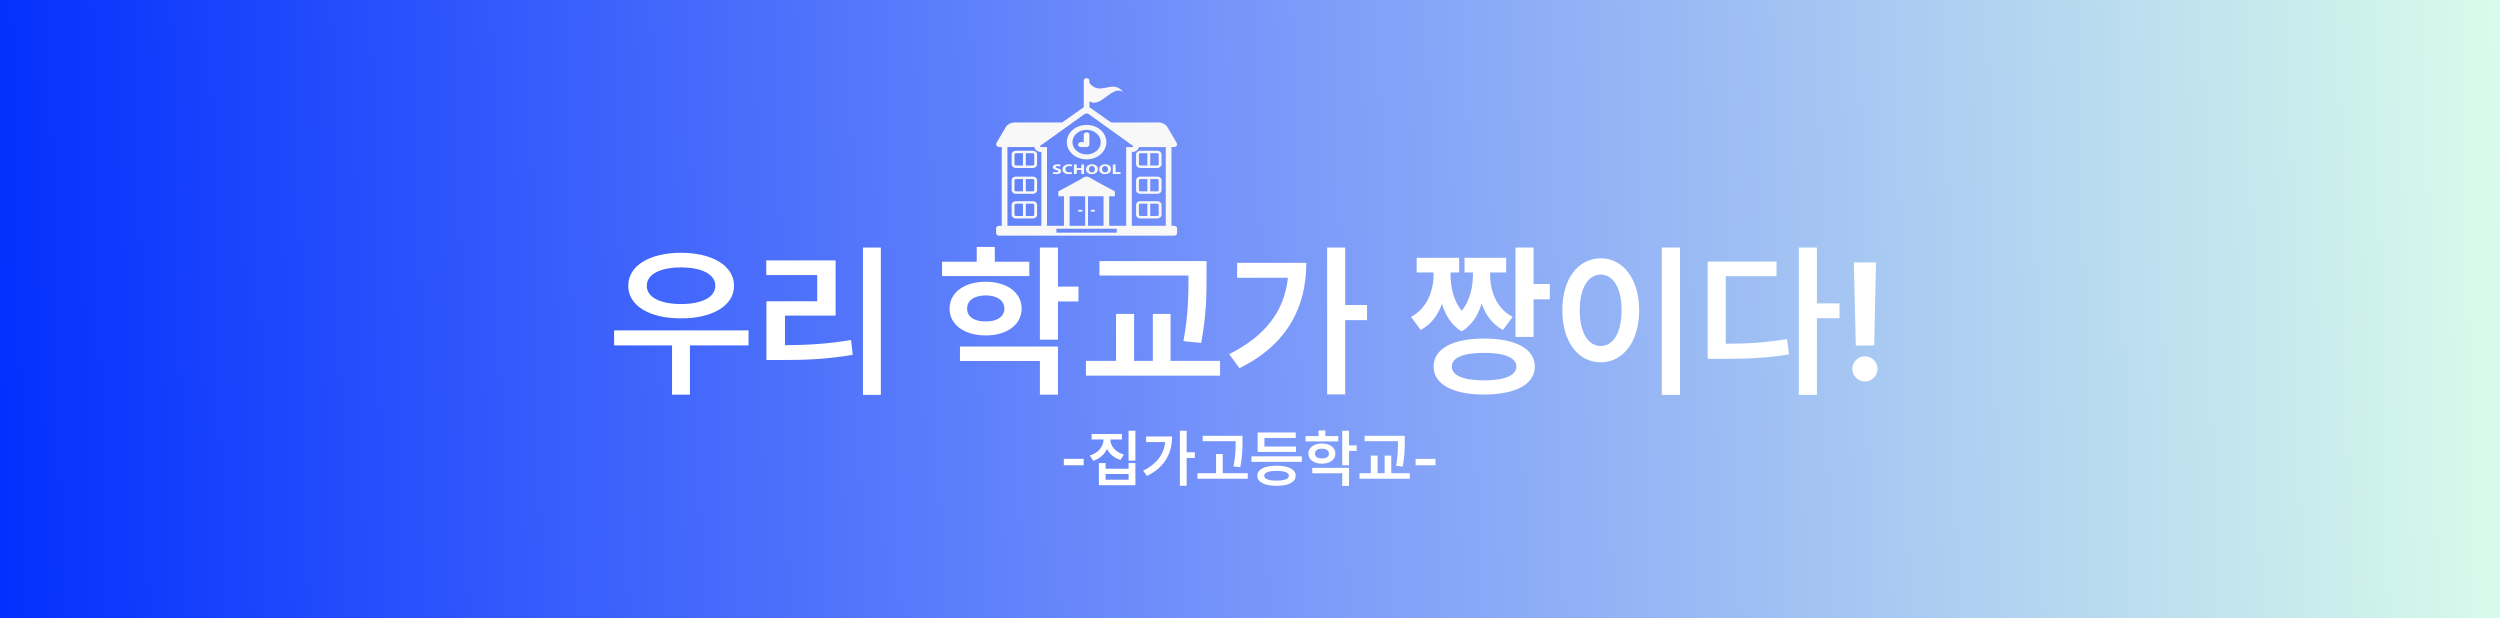 <svg width="1920" height="475" viewBox="0 0 1920 475" fill="none" xmlns="http://www.w3.org/2000/svg">
<g filter="url(#filter0_b_197_2)">
<rect width="1920" height="475" fill="url(#paint0_linear_197_2)"/>
</g>
<path d="M574.875 253.75V265.25H529.875V303.125H516.125V265.25H471.625V253.75H574.875ZM482.5 219.5C482.438 204 498.938 194.188 523 194.125C547.062 194.188 563.688 204 563.75 219.5C563.688 234.812 547.062 244.562 523 244.5C498.938 244.562 482.438 234.812 482.5 219.5ZM496.75 219.5C496.688 228.312 507.062 233.5 523 233.5C539 233.5 549.375 228.312 549.375 219.5C549.375 210.625 539 205.375 523 205.375C507.062 205.375 496.688 210.625 496.75 219.5ZM676.5 190.125V303.25H662.75V190.125H676.5ZM588.5 211.25V200H641.75V242.375H602.875V265.125C620.688 265 636 264.062 653.625 261.125L654.875 272.5C635.688 275.812 618.812 276.562 598.5 276.5H588.625V231.375H627.625V211.25H588.5ZM790.5 201V212H723.5V201H750.125V189.625H764V201H790.5ZM729.25 237C729.25 224.625 740.688 216.375 757 216.375C773.312 216.375 784.562 224.625 784.625 237C784.562 249.375 773.312 257.625 757 257.625C740.688 257.625 729.25 249.375 729.25 237ZM737.25 277.25V266.125H812.5V303.125H798.625V277.25H737.25ZM742.75 237C742.688 243.375 748.438 246.938 757 246.875C765.562 246.938 771.375 243.375 771.375 237C771.375 230.625 765.562 226.875 757 226.875C748.438 226.875 742.688 230.625 742.75 237ZM798.625 260.875V190.125H812.5V220.125H828.25V231.5H812.5V260.875H798.625ZM926.625 200.5V212C926.625 226.062 926.625 241.188 922.5 263.375L908.875 262C912.75 241.062 912.75 225.688 912.75 212V211.625H844.375V200.5H926.625ZM834 288.5V277.125H857.125V241.125H871V277.125H885.375V241.125H899V277.125H937V288.5H834ZM1033.12 190.125V234.25H1049.88V245.875H1033.12V302.875H1019.25V190.125H1033.12ZM944 272C971.5 258.25 986.375 239.125 989.125 213.375H950.125V201.875H1003.25C1003.19 235.062 989.438 264.25 951.875 282.75L944 272ZM1114 210.5C1114 219.062 1115.75 230.375 1122.62 238.688C1129.44 230.438 1131.19 219.375 1131.25 210.5V209.25H1124.75V198H1156.75V209.25H1144.38V210.5C1144.38 222.812 1148.75 236.625 1161.75 243.375L1154.25 253.375C1146 249 1140.88 241.625 1137.88 233.125C1135.31 241.812 1130.62 249.688 1122.5 254.5C1114.62 249.688 1110 241.875 1107.44 233.375C1104.44 241.75 1099.31 249.062 1091.12 253.375L1083.62 243.375C1096.44 236.688 1101.06 222.5 1101 210.5V209.25H1088V198H1120.62V209.25H1114V210.5ZM1101 281.5C1101 267.875 1115.75 259.938 1139.75 260C1163.81 259.938 1178.75 267.875 1178.75 281.5C1178.75 295.188 1163.81 303 1139.75 303C1115.75 303 1101 295.188 1101 281.5ZM1115 281.5C1115 288.438 1123.81 292.062 1139.75 292.125C1155.62 292.062 1164.5 288.438 1164.62 281.5C1164.5 274.688 1155.62 271 1139.75 271C1123.81 271 1115 274.688 1115 281.5ZM1163.88 258.75V190.125H1177.75V218.125H1190.25V229.875H1177.75V258.75H1163.88ZM1290.25 190.125V303.25H1276.25V190.125H1290.25ZM1199.88 238.25C1199.81 213.875 1212.25 198.375 1229.38 198.375C1246.31 198.375 1258.81 213.875 1258.88 238.25C1258.81 262.812 1246.31 278.25 1229.38 278.25C1212.25 278.25 1199.81 262.812 1199.88 238.25ZM1213.25 238.25C1213.25 255.625 1219.81 265.688 1229.38 265.75C1238.88 265.688 1245.38 255.625 1245.38 238.25C1245.38 221 1238.88 210.875 1229.38 210.875C1219.81 210.875 1213.25 221 1213.25 238.25ZM1395.38 190.125V233H1412.75V244.375H1395.38V303.25H1381.5V190.125H1395.38ZM1311.5 275.625V200.875H1364.38V212.125H1325.38V264C1342.94 263.938 1356.88 263.062 1372.38 260.375L1374 272.125C1356.44 275.125 1341.25 275.625 1320.88 275.625H1311.5ZM1440.75 201.5L1439.38 265.375H1425.25L1423.75 201.5H1440.75ZM1422.62 283.25C1422.56 278 1427 273.688 1432.38 273.625C1437.56 273.688 1442 278 1442 283.25C1442 288.625 1437.56 293 1432.38 293C1427 293 1422.56 288.625 1422.62 283.25Z" fill="white"/>
<path d="M832.281 352.406V357.328H817V352.406H832.281ZM861.672 333.328V337.5H852.766C852.836 342.469 856.492 347.25 863.172 349.125L860.547 353.203C855.648 351.75 852.109 348.68 850.188 344.766C848.266 348.984 844.656 352.312 839.594 353.906L836.969 349.828C843.742 347.836 847.398 342.773 847.516 337.5H838.375V333.328H861.672ZM843.953 372.656V355.641H849.109V360H866.781V355.641H871.984V372.656H843.953ZM849.109 368.438H866.781V364.031H849.109V368.438ZM866.734 353.766V330.797H871.984V353.766H866.734ZM911.359 330.797V347.344H917.641V351.703H911.359V373.078H906.156V330.797H911.359ZM877.938 361.5C888.25 356.344 893.828 349.172 894.859 339.516H880.234V335.203H900.156C900.133 347.648 894.977 358.594 880.891 365.531L877.938 361.5ZM954.25 334.688V338.766C954.203 344.039 954.203 349.922 952.562 358.781L947.312 358.219C948.977 349.969 948.977 343.945 949 338.859H923.688V334.688H954.25ZM919.656 367.688V363.422H933.906V348.703H939.062V363.422H958.281V367.688H919.656ZM999.812 350.438V354.703H961.141V350.438H999.812ZM965.641 365.344C965.641 360.422 971.195 357.633 980.406 357.656C989.547 357.633 995.055 360.422 995.078 365.344C995.055 370.336 989.547 373.125 980.406 373.125C971.195 373.125 965.641 370.336 965.641 365.344ZM965.875 347.109V332.156H995.125V336.375H971.078V342.938H995.359V347.109H965.875ZM970.938 365.344C970.914 367.852 974.242 369.094 980.406 369.094C986.477 369.094 989.828 367.852 989.875 365.344C989.828 362.953 986.477 361.641 980.406 361.641C974.242 361.641 970.914 362.953 970.938 365.344ZM1027.8 334.875V339H1002.67V334.875H1012.66V330.609H1017.86V334.875H1027.8ZM1004.83 348.375C1004.83 343.734 1009.12 340.641 1015.23 340.641C1021.35 340.641 1025.57 343.734 1025.59 348.375C1025.57 353.016 1021.35 356.109 1015.23 356.109C1009.12 356.109 1004.83 353.016 1004.83 348.375ZM1007.83 363.469V359.297H1036.05V373.172H1030.84V363.469H1007.83ZM1009.89 348.375C1009.87 350.766 1012.02 352.102 1015.23 352.078C1018.45 352.102 1020.62 350.766 1020.62 348.375C1020.62 345.984 1018.45 344.578 1015.23 344.578C1012.02 344.578 1009.87 345.984 1009.89 348.375ZM1030.84 357.328V330.797H1036.05V342.047H1041.95V346.312H1036.05V357.328H1030.84ZM1078.84 334.688V339C1078.84 344.273 1078.84 349.945 1077.3 358.266L1072.19 357.75C1073.64 349.898 1073.64 344.133 1073.64 339V338.859H1048V334.688H1078.84ZM1044.11 367.688V363.422H1052.78V349.922H1057.98V363.422H1063.38V349.922H1068.48V363.422H1082.73V367.688H1044.11ZM1102.47 352.406V357.328H1087.19V352.406H1102.47Z" fill="white"/>
<path d="M793.236 115.772H780.204C778.409 115.772 776.947 117.045 776.947 118.607V126.17C776.947 127.733 778.409 129.005 780.204 129.005H793.236C795.031 129.005 796.493 127.733 796.493 126.17V118.607C796.493 117.045 795.031 115.772 793.236 115.772ZM785.632 127.116H780.204C779.916 127.115 779.64 127.015 779.437 126.838C779.233 126.661 779.118 126.421 779.118 126.17V118.607C779.118 118.357 779.233 118.116 779.437 117.939C779.64 117.762 779.916 117.662 780.204 117.662H785.635L785.632 127.116ZM794.32 126.172C794.319 126.423 794.204 126.663 794.001 126.84C793.797 127.017 793.521 127.117 793.233 127.118H787.803V117.664H793.233C793.521 117.664 793.797 117.764 794.001 117.941C794.204 118.118 794.319 118.359 794.32 118.609V126.172ZM793.236 135.624H780.204C778.409 135.624 776.947 136.897 776.947 138.459V146.022C776.947 147.585 778.409 148.857 780.204 148.857H793.236C795.031 148.857 796.493 147.585 796.493 146.022V138.459C796.493 136.897 795.031 135.624 793.236 135.624ZM785.632 146.968H780.204C779.916 146.967 779.64 146.867 779.437 146.69C779.233 146.513 779.118 146.273 779.118 146.022V138.459C779.118 138.209 779.233 137.969 779.437 137.791C779.64 137.614 779.916 137.514 780.204 137.514H785.635L785.632 146.968ZM794.32 146.022C794.319 146.273 794.204 146.513 794.001 146.69C793.797 146.867 793.521 146.967 793.233 146.968H787.803V137.514H793.233C793.521 137.514 793.797 137.614 794.001 137.791C794.204 137.969 794.319 138.209 794.32 138.459V146.022ZM793.236 154.53H780.204C778.409 154.53 776.947 155.803 776.947 157.366V164.928C776.947 166.491 778.409 167.764 780.204 167.764H793.236C795.031 167.764 796.493 166.491 796.493 164.928V157.366C796.493 155.803 795.031 154.53 793.236 154.53ZM785.632 165.874H780.204C779.916 165.874 779.64 165.774 779.437 165.596C779.233 165.419 779.118 165.179 779.118 164.928V157.366C779.118 157.115 779.233 156.875 779.437 156.698C779.64 156.52 779.916 156.42 780.204 156.42H785.635L785.632 165.874ZM794.32 164.928C794.319 165.179 794.204 165.419 794.001 165.596C793.797 165.774 793.521 165.874 793.233 165.874H787.803V156.42H793.233C793.521 156.42 793.797 156.52 794.001 156.698C794.204 156.875 794.319 157.115 794.32 157.366V164.928ZM872.507 118.609V126.172C872.507 127.735 873.969 129.007 875.764 129.007H888.796C890.591 129.007 892.053 127.735 892.053 126.172V118.609C892.053 117.047 890.591 115.774 888.796 115.774H875.764C874.901 115.775 874.073 116.073 873.462 116.605C872.851 117.137 872.508 117.858 872.507 118.609ZM883.368 117.664H888.798C889.086 117.664 889.362 117.764 889.566 117.941C889.769 118.118 889.884 118.359 889.885 118.609V126.172C889.884 126.423 889.769 126.663 889.566 126.84C889.362 127.017 889.086 127.117 888.798 127.118H883.368V117.664ZM881.195 127.116H875.764C875.476 127.115 875.2 127.015 874.997 126.838C874.793 126.661 874.679 126.421 874.678 126.17V118.607C874.679 118.357 874.793 118.116 874.997 117.939C875.2 117.762 875.476 117.662 875.764 117.662H881.195V127.116ZM888.798 135.624H875.767C873.971 135.624 872.51 136.897 872.51 138.459V146.022C872.51 147.585 873.971 148.857 875.767 148.857H888.798C890.593 148.857 892.055 147.585 892.055 146.022V138.459C892.055 136.897 890.593 135.624 888.798 135.624ZM881.195 146.968H875.764C875.476 146.967 875.2 146.867 874.997 146.69C874.793 146.513 874.679 146.273 874.678 146.022V138.459C874.679 138.209 874.793 137.969 874.997 137.791C875.2 137.614 875.476 137.514 875.764 137.514H881.195V146.968ZM889.882 146.022C889.882 146.273 889.767 146.513 889.563 146.69C889.36 146.867 889.084 146.967 888.796 146.968H883.365V137.514H888.796C889.084 137.514 889.36 137.614 889.563 137.791C889.767 137.969 889.882 138.209 889.882 138.459V146.022ZM888.798 154.53H875.767C873.971 154.53 872.51 155.803 872.51 157.366V164.928C872.51 166.491 873.971 167.764 875.767 167.764H888.798C890.593 167.764 892.055 166.491 892.055 164.928V157.366C892.055 155.803 890.593 154.53 888.798 154.53ZM881.195 165.874H875.764C875.476 165.874 875.2 165.774 874.997 165.596C874.793 165.419 874.679 165.179 874.678 164.928V157.366C874.679 157.115 874.793 156.875 874.997 156.698C875.2 156.52 875.476 156.42 875.764 156.42H881.195V165.874ZM889.882 164.928C889.882 165.179 889.767 165.419 889.563 165.596C889.36 165.774 889.084 165.874 888.796 165.874H883.365V156.42H888.796C889.084 156.42 889.36 156.52 889.563 156.698C889.767 156.875 889.882 157.115 889.882 157.366V164.928ZM812.489 129.268C811.268 128.909 810.729 128.703 810.729 128.235C810.729 127.856 811.178 127.529 812.112 127.529C813.036 127.529 813.713 127.735 814.09 127.876L814.57 126.539C813.798 126.282 812.977 126.157 812.151 126.17C809.911 126.17 808.563 127.128 808.563 128.376C808.563 129.439 809.589 130.115 811.167 130.538C812.304 130.851 812.756 131.115 812.756 131.571C812.756 132.049 812.234 132.363 811.25 132.363C810.337 132.363 809.452 132.137 808.875 131.907L808.44 133.277C808.973 133.505 810.043 133.722 811.127 133.722C813.729 133.722 814.952 132.68 814.952 131.452C814.952 130.419 814.164 129.745 812.489 129.268ZM821.239 127.541C821.997 127.541 822.604 127.668 823.037 127.811L823.473 126.499C823.095 126.345 822.252 126.172 821.14 126.172C818.269 126.172 815.96 127.561 815.96 130.062C815.96 132.149 817.649 133.722 820.929 133.722C822.083 133.722 822.97 133.561 823.364 133.408L823.037 132.115C822.459 132.273 821.857 132.354 821.251 132.355C819.34 132.355 818.214 131.429 818.214 129.963C818.216 128.334 819.539 127.541 821.239 127.541ZM830.455 129.106H826.922V126.291H824.772V133.613H826.922V130.548H830.455V133.613H832.593V126.291H830.455V129.106ZM838.642 126.172C835.844 126.172 834.03 127.811 834.03 130.006C834.03 132.093 835.675 133.734 838.487 133.734C841.26 133.734 843.143 132.276 843.143 129.879C843.141 127.854 841.554 126.172 838.642 126.172ZM838.603 132.42C837.166 132.42 836.295 131.407 836.295 129.973C836.295 128.55 837.139 127.485 838.587 127.485C840.065 127.485 840.88 128.616 840.88 129.931C840.88 131.355 840.048 132.42 838.603 132.42ZM848.734 126.172C845.933 126.172 844.119 127.811 844.119 130.006C844.119 132.093 845.764 133.734 848.576 133.734C851.351 133.734 853.235 132.276 853.235 129.879C853.233 127.854 851.641 126.172 848.734 126.172ZM848.69 132.42C847.253 132.42 846.382 131.407 846.382 129.973C846.382 128.55 847.225 127.485 848.673 127.485C850.154 127.485 850.967 128.616 850.967 129.931C850.967 131.355 850.137 132.42 848.69 132.42ZM856.791 126.291H854.639V133.613H860.562V132.222H856.791V126.291ZM849.704 109.155C849.704 105.645 848.102 102.279 845.251 99.796C842.4 97.314 838.532 95.92 834.5 95.92C830.468 95.92 826.6 97.314 823.749 99.796C820.898 102.279 819.296 105.645 819.296 109.155C819.296 112.666 820.898 116.032 823.749 118.514C826.6 120.996 830.468 122.391 834.5 122.391C838.532 122.391 842.4 120.996 845.251 118.514C848.102 116.032 849.704 112.666 849.704 109.155ZM823.642 109.155C823.642 106.647 824.787 104.242 826.825 102.469C828.863 100.696 831.626 99.701 834.507 99.701C837.388 99.702 840.151 100.698 842.187 102.472C844.224 104.246 845.368 106.651 845.367 109.159C845.367 111.667 844.222 114.072 842.184 115.845C840.147 117.618 837.383 118.614 834.502 118.613C831.621 118.613 828.859 117.616 826.822 115.842C824.785 114.069 823.641 111.663 823.642 109.155Z" fill="#F8F8F8"/>
<path d="M836.673 111.048V103.485C836.673 102.445 835.695 101.594 834.5 101.594C833.305 101.594 832.327 102.445 832.327 103.485V109.158H830.154C828.959 109.158 827.981 110.009 827.981 111.05C827.981 112.09 828.959 112.942 830.154 112.942H834.5C835.076 112.939 835.627 112.738 836.034 112.384C836.441 112.029 836.671 111.549 836.673 111.048Z" fill="#F8F8F8"/>
<path d="M901.829 173.437H899.656V112.937H901.125C903.569 112.937 904.67 111.415 903.578 109.556L896.45 97.413C895.357 95.554 892.463 94.031 890.021 94.031H853.281L836.671 82.326V77.708C845.358 83.742 854.046 64.709 862.733 70.745C854.046 60.069 845.358 74.457 836.671 63.781V61.892C836.673 60.851 835.695 60 834.5 60C833.305 60 832.327 60.851 832.327 61.892V82.329L815.716 94.033H778.981C776.537 94.033 773.643 95.556 772.552 97.415L765.424 109.558C764.33 111.417 765.433 112.94 767.877 112.94H769.346V173.44H767.173C766.597 173.441 766.046 173.64 765.639 173.994C765.231 174.348 765.002 174.828 765 175.329V179.11C765.002 179.611 765.231 180.091 765.639 180.445C766.046 180.8 766.597 180.999 767.173 181H901.829C902.404 180.998 902.955 180.799 903.362 180.445C903.769 180.091 903.998 179.611 904 179.11V175.329C903.999 174.828 903.77 174.348 903.363 173.993C902.956 173.639 902.405 173.439 901.829 173.437ZM799.75 173.437H773.687V112.937H794.392C794.433 113.266 794.507 113.579 794.623 113.863C795.191 115.245 796.84 116.719 799.752 116.719L799.75 173.437ZM857.667 178.669H811.333V175.644H857.667V178.669ZM821.469 173.437V150.75H833.413V173.437H821.469ZM835.587 173.437V150.75H847.531V173.437H835.587ZM864.906 173.437H851.875V150.75H856.219V146.957C856.219 146.957 841.292 139.106 836.557 136.172C835.95 135.815 835.234 135.624 834.501 135.624C833.768 135.624 833.052 135.815 832.445 136.172C827.71 139.106 812.784 146.957 812.784 146.957V150.75H817.125V173.437H804.094V112.937H799.75C798.555 112.937 798.335 112.395 799.254 111.736L832.823 87.669C833.284 87.34 833.893 87.175 834.5 87.175C835.107 87.175 835.714 87.34 836.177 87.669L869.746 111.736C870.665 112.395 870.445 112.937 869.25 112.937H864.906V173.437ZM895.312 173.437H869.25V116.719C872.162 116.719 873.812 115.245 874.379 113.863C874.495 113.579 874.569 113.266 874.611 112.937H895.315L895.312 173.437Z" fill="#F8F8F8"/>
<path d="M828.12 161.148H831.243V162.522H828.12V161.148ZM837.757 161.148H840.88V162.522H837.757V161.148Z" fill="#F8F8F8"/>
<defs>
<filter id="filter0_b_197_2" x="-10" y="-10" width="1940" height="495" filterUnits="userSpaceOnUse" color-interpolation-filters="sRGB">
<feFlood flood-opacity="0" result="BackgroundImageFix"/>
<feGaussianBlur in="BackgroundImageFix" stdDeviation="5"/>
<feComposite in2="SourceAlpha" operator="in" result="effect1_backgroundBlur_197_2"/>
<feBlend mode="normal" in="SourceGraphic" in2="effect1_backgroundBlur_197_2" result="shape"/>
</filter>
<linearGradient id="paint0_linear_197_2" x1="-48" y1="-978.496" x2="1925.54" y2="-1024.01" gradientUnits="userSpaceOnUse">
<stop stop-color="#012EFD"/>
<stop offset="0.488" stop-color="#7694FA"/>
<stop offset="1" stop-color="#DBFFEA"/>
</linearGradient>
</defs>
</svg>
